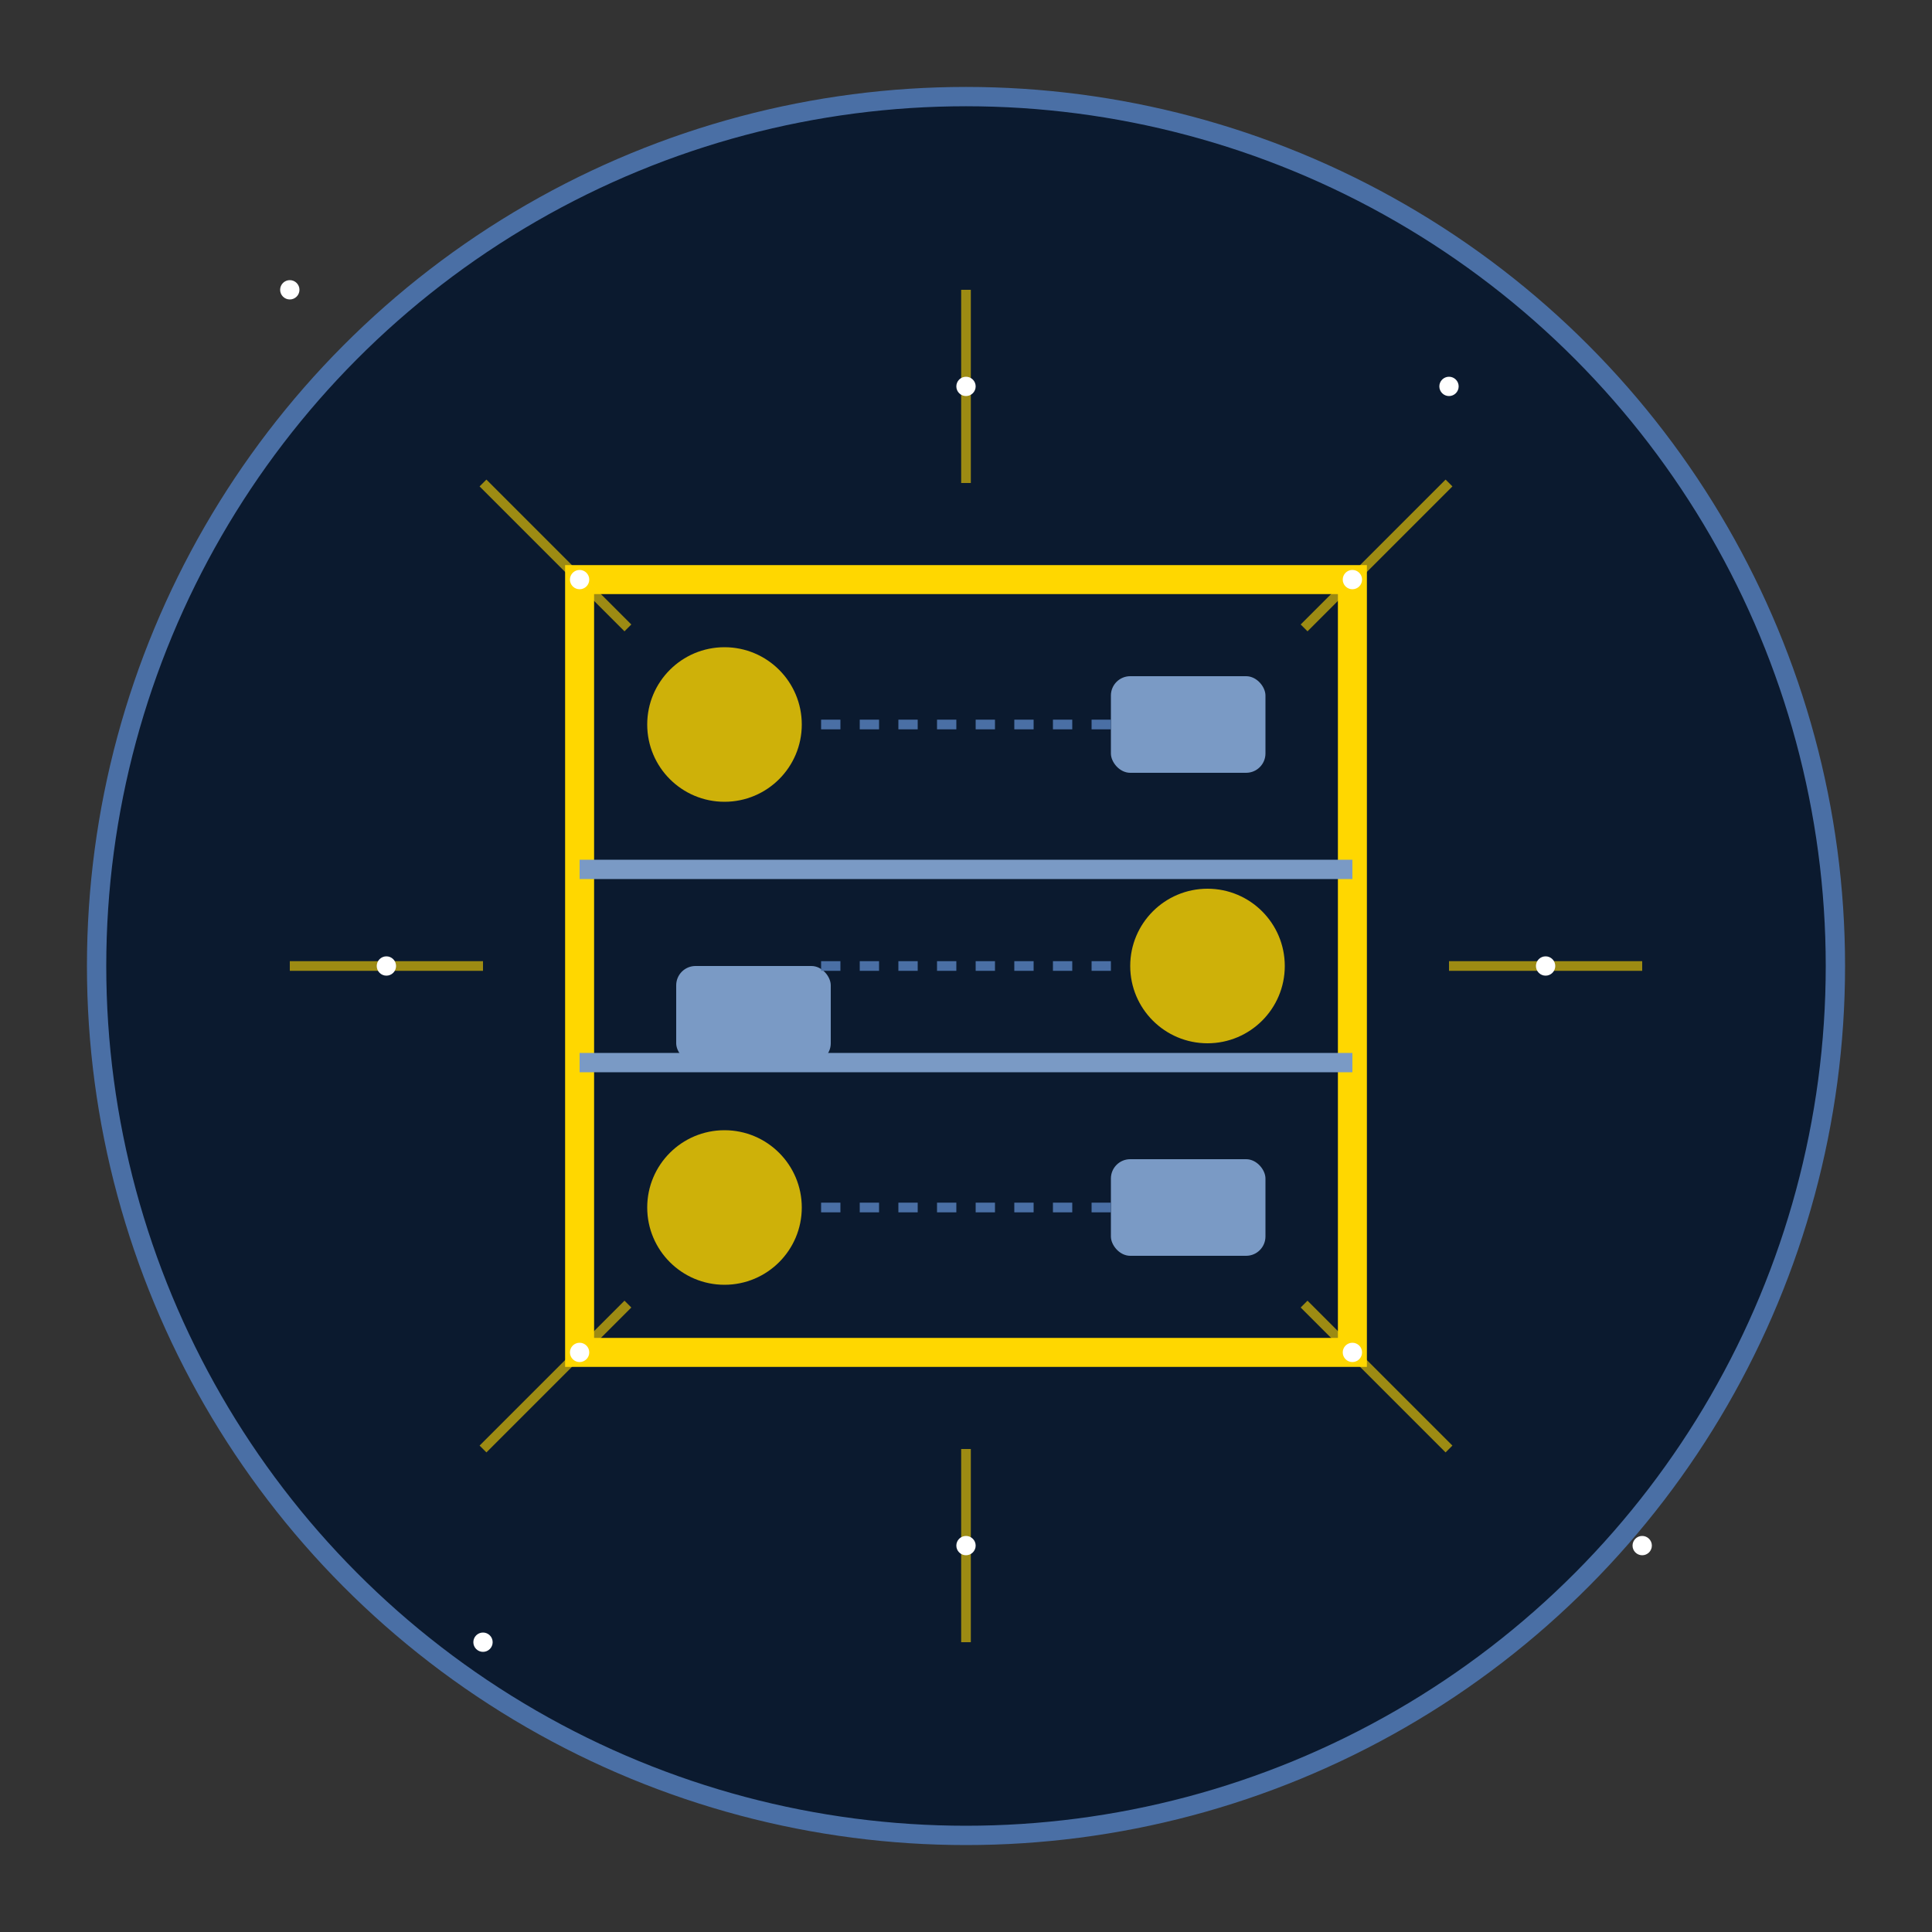 <svg xmlns="http://www.w3.org/2000/svg" width="200" height="200" viewBox="0 0 200 200">
  <rect x="0" y="0" width="200" height="200" fill="#333333" stroke="none"/>
  <!-- 背景圆形 -->
  <circle cx="100" cy="100" r="90" fill="#0B1A2F" stroke="#4A6FA5" stroke-width="2"/>
  
  <!-- 分类图标 - 标签符号 -->
  <g transform="translate(100, 100)">
    <!-- 标签形状 -->
    <path d="M -40,-40 L 40,-40 L 40,40 L -40,40 Z" fill="none" stroke="#FFD700" stroke-width="3" rx="5" ry="5"/>
    
    <!-- 内部分隔线 -->
    <line x1="-40" y1="-10" x2="40" y2="-10" stroke="#7A9AC5" stroke-width="2"/>
    <line x1="-40" y1="10" x2="40" y2="10" stroke="#7A9AC5" stroke-width="2"/>
    
    <!-- 分类图标 -->
    <circle cx="-25" cy="-25" r="8" fill="#FFD700" opacity="0.8"/>
    <rect x="15" y="-30" width="16" height="10" fill="#7A9AC5" rx="2" ry="2"/>
    
    <rect x="-30" cy="-5" width="16" height="10" fill="#7A9AC5" rx="2" ry="2"/>
    <circle cx="25" cy="0" r="8" fill="#FFD700" opacity="0.8"/>
    
    <circle cx="-25" cy="25" r="8" fill="#FFD700" opacity="0.8"/>
    <rect x="15" y="20" width="16" height="10" fill="#7A9AC5" rx="2" ry="2"/>
    
    <!-- 连接线 -->
    <line x1="-15" y1="-25" x2="15" y2="-25" stroke="#4A6FA5" stroke-width="1" stroke-dasharray="2,2"/>
    <line x1="-15" y1="0" x2="15" y2="0" stroke="#4A6FA5" stroke-width="1" stroke-dasharray="2,2"/>
    <line x1="-15" y1="25" x2="15" y2="25" stroke="#4A6FA5" stroke-width="1" stroke-dasharray="2,2"/>
    
    <!-- 光芒效果 -->
    <g opacity="0.6">
      <line x1="0" y1="-50" x2="0" y2="-70" stroke="#FFD700" stroke-width="1"/>
      <line x1="50" y1="0" x2="70" y2="0" stroke="#FFD700" stroke-width="1"/>
      <line x1="0" y1="50" x2="0" y2="70" stroke="#FFD700" stroke-width="1"/>
      <line x1="-50" y1="0" x2="-70" y2="0" stroke="#FFD700" stroke-width="1"/>
      
      <line x1="35" y1="-35" x2="50" y2="-50" stroke="#FFD700" stroke-width="1"/>
      <line x1="35" y1="35" x2="50" y2="50" stroke="#FFD700" stroke-width="1"/>
      <line x1="-35" y1="35" x2="-50" y2="50" stroke="#FFD700" stroke-width="1"/>
      <line x1="-35" y1="-35" x2="-50" y2="-50" stroke="#FFD700" stroke-width="1"/>
    </g>
  </g>
  
  <!-- 星星背景 -->
  <g fill="#FFFFFF">
    <circle cx="30" cy="30" r="1"/>
    <circle cx="50" cy="170" r="1"/>
    <circle cx="150" cy="40" r="1"/>
    <circle cx="170" cy="160" r="1"/>
    <circle cx="40" cy="100" r="1"/>
    <circle cx="160" cy="100" r="1"/>
    <circle cx="100" cy="40" r="1"/>
    <circle cx="100" cy="160" r="1"/>
    <circle cx="60" cy="60" r="1"/>
    <circle cx="140" cy="140" r="1"/>
    <circle cx="60" cy="140" r="1"/>
    <circle cx="140" cy="60" r="1"/>
  </g>
</svg>